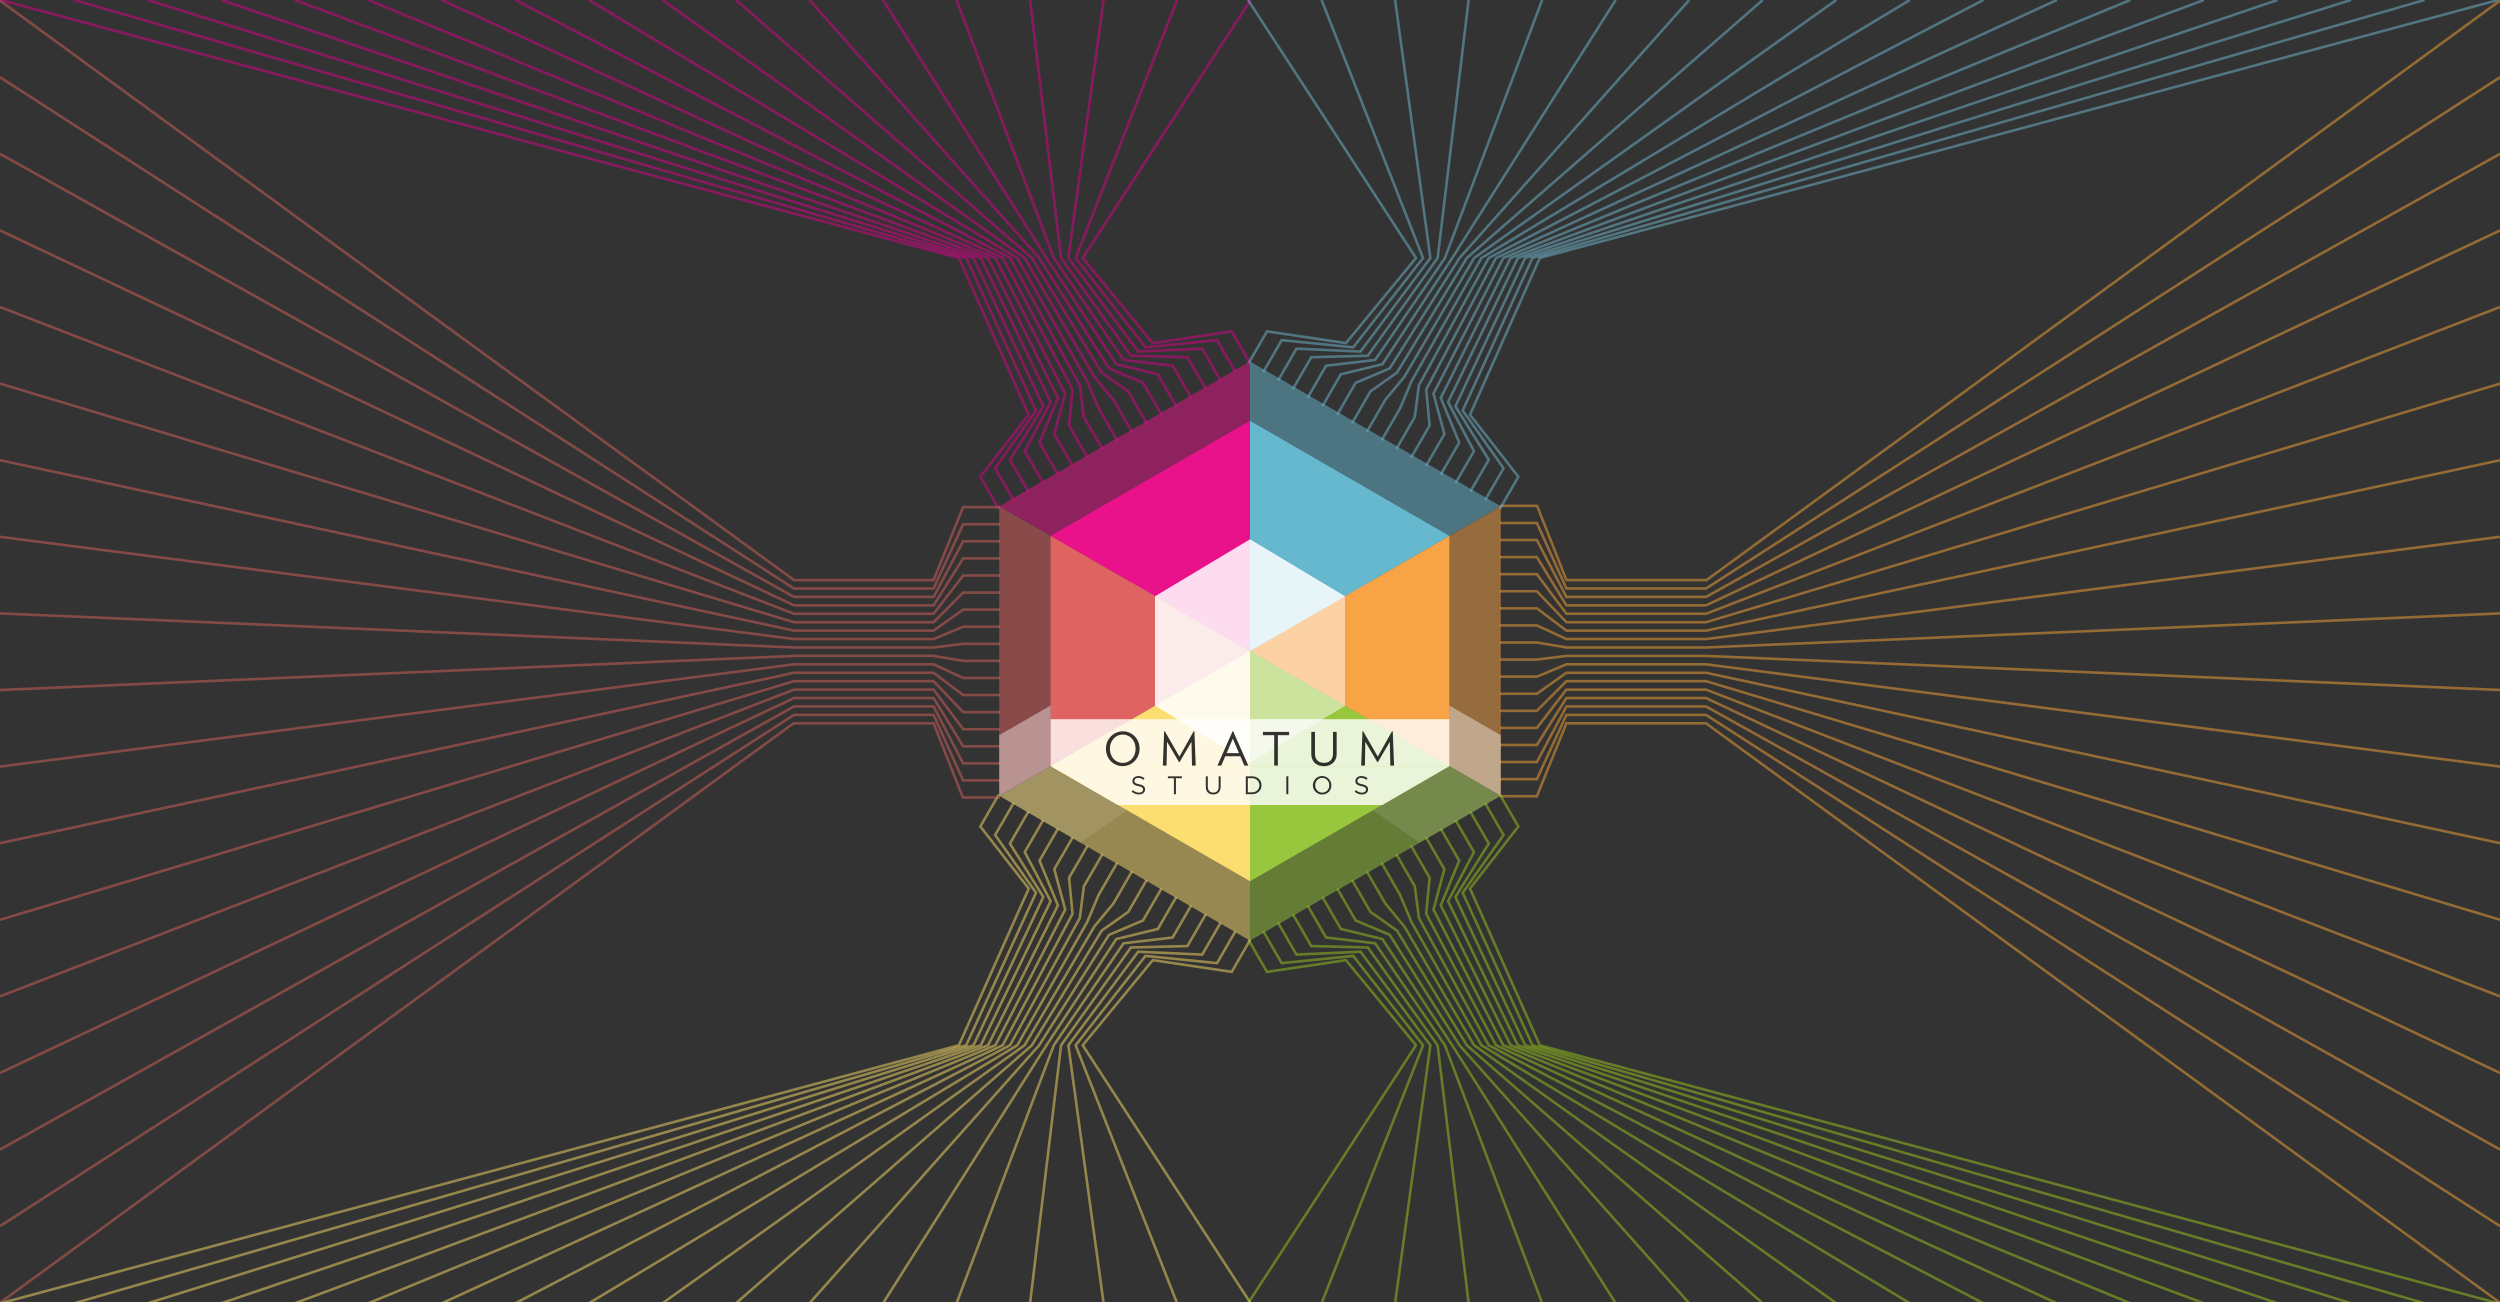 <svg id="hero_animation" xmlns="http://www.w3.org/2000/svg" xmlns:xlink="http://www.w3.org/1999/xlink" viewBox="0 0 1920 1000">
  <rect x="0" y="0" width="1920" height="1000" fill="#333333" stroke="none"/>
  <defs>
    <style>
      .cls-1, .cls-2, .cls-3, .cls-4, .cls-5, .cls-6, .cls-7 {
        fill: none;
      }

      .cls-2 {
        stroke: #f6a238;
      }

      .cls-2, .cls-3, .cls-4, .cls-5, .cls-6, .cls-7 {
        stroke-miterlimit: 10;
        stroke-width: 2px;
      }

      .cls-2, .cls-3, .cls-4, .cls-5, .cls-6, .cls-7, .cls-8 {
        opacity: 0.5;
      }

      .cls-3 {
        stroke: #f9dd66;
      }

      .cls-4 {
        stroke: #9cc61c;
      }

      .cls-5 {
        stroke: #e1008c;
      }

      .cls-6 {
        stroke: #70b8d0;
      }

      .cls-7 {
        stroke: #d7625d;
      }

      .cls-9 {
        clip-path: url(#clip-path);
      }

      .cls-10 {
        fill: #e9128b;
      }

      .cls-11 {
        fill: #df6360;
      }

      .cls-12 {
        fill: #66b8cf;
      }

      .cls-13 {
        fill: #fbdd70;
      }

      .cls-14 {
        fill: #f9a347;
      }

      .cls-15 {
        fill: #98c63c;
      }

      .cls-16 {
        clip-path: url(#clip-path-3);
      }

      .cls-17 {
        clip-path: url(#clip-path-4);
      }

      .cls-18, .cls-28, .cls-29, .cls-31 {
        fill: #fff;
      }

      .cls-19 {
        opacity: 0.7;
      }

      .cls-20 {
        clip-path: url(#clip-path-5);
      }

      .cls-21 {
        opacity: 0.75;
      }

      .cls-22 {
        clip-path: url(#clip-path-6);
      }

      .cls-23 {
        clip-path: url(#clip-path-7);
      }

      .cls-24 {
        clip-path: url(#clip-path-9);
      }

      .cls-25 {
        clip-path: url(#clip-path-10);
      }

      .cls-26 {
        clip-path: url(#clip-path-11);
      }

      .cls-27 {
        clip-path: url(#clip-path-12);
      }

      .cls-28, .cls-30 {
        opacity: 0.8;
      }

      .cls-29 {
        opacity: 0.4;
      }

      .cls-31 {
        opacity: 0.1;
      }
    </style>
    <clipPath id="clip-path">
      <rect class="cls-1" x="767.407" y="277.612" width="385.187" height="444.775"/>
    </clipPath>
    <clipPath id="clip-path-3">
      <rect class="cls-1" x="767.407" y="277.612" width="385.188" height="444.775"/>
    </clipPath>
    <clipPath id="clip-path-4">
      <rect class="cls-1" x="868.232" y="392.093" width="183.537" height="215.814"/>
    </clipPath>
    <clipPath id="clip-path-5">
      <rect class="cls-1" x="868.232" y="392.093" width="183.537" height="107.907"/>
    </clipPath>
    <clipPath id="clip-path-6">
      <rect class="cls-1" x="868.232" y="447.185" width="91.768" height="160.722"/>
    </clipPath>
    <clipPath id="clip-path-7">
      <rect class="cls-1" x="806.892" y="323.207" width="306.215" height="353.587"/>
    </clipPath>
    <clipPath id="clip-path-9">
      <rect class="cls-1" x="806.892" y="323.207" width="306.217" height="353.587"/>
    </clipPath>
    <clipPath id="clip-path-10">
      <rect class="cls-1" x="887.046" y="414.216" width="145.908" height="171.568"/>
    </clipPath>
    <clipPath id="clip-path-11">
      <rect class="cls-1" x="887.046" y="414.216" width="145.908" height="85.784"/>
    </clipPath>
    <clipPath id="clip-path-12">
      <rect class="cls-1" x="887.046" y="458.013" width="72.954" height="127.771"/>
    </clipPath>
  </defs>
  <title>hex-hero</title>
  <g id="orange_group">
    <polyline class="cls-2" points="1152 388.5 1180.5 388.5 1203 445.5 1310.604 445.5 1920 0.5"/>
    <polyline class="cls-2" points="1152 401.618 1180.32 401.618 1203 451.971 1310.228 451.971 1920 59.324"/>
    <polyline class="cls-2" points="1152 414.735 1180.32 414.735 1203 458.441 1310.228 458.441 1920 118.147"/>
    <polyline class="cls-2" points="1152 427.853 1180.32 427.853 1203 464.912 1310.228 464.912 1920 176.971"/>
    <polyline class="cls-2" points="1152 440.971 1180.32 440.971 1203 471.382 1310.228 471.382 1920 235.794"/>
    <polyline class="cls-2" points="1152 454.088 1180.32 454.088 1203 477.853 1310.228 477.853 1920 294.618"/>
    <polyline class="cls-2" points="1152 467.206 1180.32 467.206 1203 484.324 1310.228 484.324 1920 353.441"/>
    <polyline class="cls-2" points="1152 480.324 1180.32 480.324 1203 490.794 1310.228 490.794 1920 412.265"/>
    <polyline class="cls-2" points="1152 493.441 1180.32 493.441 1203 497.265 1310.228 497.265 1920 471.088"/>
    <polyline class="cls-2" points="1152 506.559 1180.32 506.559 1203 503.735 1310.228 503.735 1920 529.912"/>
    <polyline class="cls-2" points="1152 519.676 1180.32 519.676 1203 510.206 1310.228 510.206 1920 588.735"/>
    <polyline class="cls-2" points="1152 532.794 1180.32 532.794 1203 516.676 1310.228 516.676 1920 647.559"/>
    <polyline class="cls-2" points="1152 545.912 1180.32 545.912 1203 523.147 1310.228 523.147 1920 706.382"/>
    <polyline class="cls-2" points="1152 559.029 1180.32 559.029 1203 529.618 1310.228 529.618 1920 765.206"/>
    <polyline class="cls-2" points="1152 572.147 1180.32 572.147 1203 536.088 1310.228 536.088 1920 824.029"/>
    <polyline class="cls-2" points="1152 585.265 1180.32 585.265 1203 542.559 1310.228 542.559 1920 882.853"/>
    <polyline class="cls-2" points="1152 598.382 1180.32 598.382 1203 549.029 1310.228 549.029 1920 941.676"/>
    <polyline class="cls-2" points="1152 611.5 1180.32 611.5 1203 555.5 1310.228 555.5 1920 1000.5"/>
  </g>
  <g id="yellow_group">
    <polyline class="cls-3" points="960.185 721.716 945.935 746.398 885.321 737.383 831.519 802.763 960.5 1000.899"/>
    <polyline class="cls-3" points="948.825 715.157 934.665 739.683 879.718 734.148 826.104 802.763 904.029 1000.899"/>
    <polyline class="cls-3" points="937.464 708.598 923.305 733.124 874.114 730.913 820.5 802.763 847.559 1000.899"/>
    <polyline class="cls-3" points="926.104 702.039 911.944 726.565 868.51 727.677 814.896 802.763 791.088 1000.899"/>
    <polyline class="cls-3" points="914.744 695.481 900.584 720.006 862.907 724.442 809.293 802.763 734.618 1000.899"/>
    <polyline class="cls-3" points="903.384 688.922 889.224 713.447 857.303 721.207 803.689 802.763 678.147 1000.899"/>
    <polyline class="cls-3" points="892.023 682.363 877.864 706.889 851.699 717.971 798.085 802.763 621.676 1000.899"/>
    <polyline class="cls-3" points="880.663 675.804 866.503 700.33 846.095 714.736 792.482 802.763 565.206 1000.899"/>
    <polyline class="cls-3" points="869.303 669.245 855.143 693.771 840.492 711.501 786.878 802.763 508.735 1000.899"/>
    <polyline class="cls-3" points="857.943 662.686 843.783 687.212 834.888 708.266 781.274 802.763 452.265 1000.899"/>
    <polyline class="cls-3" points="846.583 656.128 832.423 680.653 829.284 705.03 775.67 802.763 395.794 1000.899"/>
    <polyline class="cls-3" points="835.222 649.569 821.063 674.094 823.681 701.795 770.067 802.763 339.324 1000.899"/>
    <polyline class="cls-3" points="823.862 643.01 809.702 667.536 818.077 698.56 764.463 802.763 282.853 1000.899"/>
    <polyline class="cls-3" points="812.502 636.451 798.342 660.977 812.473 695.324 758.859 802.763 226.382 1000.899"/>
    <polyline class="cls-3" points="801.142 629.892 786.982 654.418 806.87 692.089 753.256 802.763 169.912 1000.899"/>
    <polyline class="cls-3" points="789.782 623.334 775.622 647.859 801.266 688.854 747.652 802.763 113.441 1000.899"/>
    <polyline class="cls-3" points="778.421 616.775 764.261 641.3 795.662 685.618 742.048 802.763 56.971 1000.899"/>
    <polyline class="cls-3" points="767.061 610.216 752.901 634.741 790.059 682.383 736.445 802.763 0.5 1000.899"/>
  </g>
  <g id="green_group">
    <polyline class="cls-4" points="958.815 721.716 973.065 746.398 1033.679 737.383 1087.481 802.763 958.5 1000.899"/>
    <polyline class="cls-4" points="970.175 715.157 984.335 739.683 1039.282 734.148 1092.896 802.763 1014.971 1000.899"/>
    <polyline class="cls-4" points="981.536 708.598 995.695 733.124 1044.886 730.913 1098.5 802.763 1071.441 1000.899"/>
    <polyline class="cls-4" points="992.896 702.039 1007.056 726.565 1050.49 727.677 1104.104 802.763 1127.912 1000.899"/>
    <polyline class="cls-4" points="1004.256 695.481 1018.416 720.006 1056.093 724.442 1109.707 802.763 1184.382 1000.899"/>
    <polyline class="cls-4" points="1015.616 688.922 1029.776 713.447 1061.697 721.207 1115.311 802.763 1240.853 1000.899"/>
    <polyline class="cls-4" points="1026.977 682.363 1041.136 706.889 1067.301 717.971 1120.915 802.763 1297.324 1000.899"/>
    <polyline class="cls-4" points="1038.337 675.804 1052.497 700.33 1072.905 714.736 1126.518 802.763 1353.794 1000.899"/>
    <polyline class="cls-4" points="1049.697 669.245 1063.857 693.771 1078.508 711.501 1132.122 802.763 1410.265 1000.899"/>
    <polyline class="cls-4" points="1061.057 662.686 1075.217 687.212 1084.112 708.266 1137.726 802.763 1466.735 1000.899"/>
    <polyline class="cls-4" points="1072.417 656.128 1086.577 680.653 1089.716 705.03 1143.33 802.763 1523.206 1000.899"/>
    <polyline class="cls-4" points="1083.778 649.569 1097.937 674.094 1095.319 701.795 1148.933 802.763 1579.676 1000.899"/>
    <polyline class="cls-4" points="1095.138 643.01 1109.298 667.536 1100.923 698.56 1154.537 802.763 1636.147 1000.899"/>
    <polyline class="cls-4" points="1106.498 636.451 1120.658 660.977 1106.527 695.324 1160.141 802.763 1692.618 1000.899"/>
    <polyline class="cls-4" points="1117.858 629.892 1132.018 654.418 1112.13 692.089 1165.744 802.763 1749.088 1000.899"/>
    <polyline class="cls-4" points="1129.218 623.334 1143.378 647.859 1117.734 688.854 1171.348 802.763 1805.559 1000.899"/>
    <polyline class="cls-4" points="1140.579 616.775 1154.739 641.3 1123.338 685.618 1176.952 802.763 1862.029 1000.899"/>
    <polyline class="cls-4" points="1151.939 610.216 1166.099 634.741 1128.941 682.383 1182.555 802.763 1918.5 1000.899"/>
  </g>
  <g id="magenta_group">
    <polyline class="cls-5" points="960.185 279.183 945.935 254.501 885.321 263.515 831.519 198.135 960.5 0"/>
    <polyline class="cls-5" points="948.825 285.742 934.665 261.216 879.718 266.751 826.104 198.135 904.029 0"/>
    <polyline class="cls-5" points="937.464 292.3 923.305 267.775 874.114 269.986 820.5 198.135 847.559 0"/>
    <polyline class="cls-5" points="926.104 298.859 911.944 274.334 868.51 273.221 814.896 198.135 791.088 0"/>
    <polyline class="cls-5" points="914.744 305.418 900.584 280.892 862.907 276.457 809.293 198.135 734.618 0"/>
    <polyline class="cls-5" points="903.384 311.977 889.224 287.451 857.303 279.692 803.689 198.135 678.147 0"/>
    <polyline class="cls-5" points="892.023 318.536 877.864 294.01 851.699 282.927 798.085 198.135 621.676 0"/>
    <polyline class="cls-5" points="880.663 325.094 866.503 300.569 846.095 286.162 792.482 198.135 565.206 0"/>
    <polyline class="cls-5" points="869.303 331.653 855.143 307.128 840.492 289.398 786.878 198.135 508.735 0"/>
    <polyline class="cls-5" points="857.943 338.212 843.783 313.687 834.888 292.633 781.274 198.135 452.265 0"/>
    <polyline class="cls-5" points="846.583 344.771 832.423 320.245 829.284 295.868 775.67 198.135 395.794 0"/>
    <polyline class="cls-5" points="835.222 351.33 821.063 326.804 823.681 299.104 770.067 198.135 339.324 0"/>
    <polyline class="cls-5" points="823.862 357.889 809.702 333.363 818.077 302.339 764.463 198.135 282.853 0"/>
    <polyline class="cls-5" points="812.502 364.447 798.342 339.922 812.473 305.574 758.859 198.135 226.382 0"/>
    <polyline class="cls-5" points="801.142 371.006 786.982 346.481 806.87 308.81 753.256 198.135 169.912 0"/>
    <polyline class="cls-5" points="789.782 377.565 775.622 353.04 801.266 312.045 747.652 198.135 113.441 0"/>
    <polyline class="cls-5" points="778.421 384.124 764.261 359.598 795.662 315.28 742.048 198.135 56.971 0"/>
    <polyline class="cls-5" points="767.061 390.683 752.901 366.157 790.059 318.515 736.445 198.135 0.5 0"/>
  </g>
  <g id="blue_group">
    <polyline class="cls-6" points="958.815 279.183 973.065 254.501 1033.679 263.515 1087.481 198.135 958.5 0"/>
    <polyline class="cls-6" points="970.175 285.742 984.335 261.216 1039.282 266.751 1092.896 198.135 1014.971 0"/>
    <polyline class="cls-6" points="981.536 292.3 995.695 267.775 1044.886 269.986 1098.5 198.135 1071.441 0"/>
    <polyline class="cls-6" points="992.896 298.859 1007.056 274.334 1050.49 273.221 1104.104 198.135 1127.912 0"/>
    <polyline class="cls-6" points="1004.256 305.418 1018.416 280.892 1056.093 276.457 1109.707 198.135 1184.382 0"/>
    <polyline class="cls-6" points="1015.616 311.977 1029.776 287.451 1061.697 279.692 1115.311 198.135 1240.853 0"/>
    <polyline class="cls-6" points="1026.977 318.536 1041.136 294.01 1067.301 282.927 1120.915 198.135 1297.324 0"/>
    <polyline class="cls-6" points="1038.337 325.094 1052.497 300.569 1072.905 286.162 1126.518 198.135 1353.794 0"/>
    <polyline class="cls-6" points="1049.697 331.653 1063.857 307.128 1078.508 289.398 1132.122 198.135 1410.265 0"/>
    <polyline class="cls-6" points="1061.057 338.212 1075.217 313.687 1084.112 292.633 1137.726 198.135 1466.735 0"/>
    <polyline class="cls-6" points="1072.417 344.771 1086.577 320.245 1089.716 295.868 1143.33 198.135 1523.206 0"/>
    <polyline class="cls-6" points="1083.778 351.33 1097.937 326.804 1095.319 299.104 1148.933 198.135 1579.676 0"/>
    <polyline class="cls-6" points="1095.138 357.889 1109.298 333.363 1100.923 302.339 1154.537 198.135 1636.147 0"/>
    <polyline class="cls-6" points="1106.498 364.447 1120.658 339.922 1106.527 305.574 1160.141 198.135 1692.618 0"/>
    <polyline class="cls-6" points="1117.858 371.006 1132.018 346.481 1112.13 308.81 1165.744 198.135 1749.088 0"/>
    <polyline class="cls-6" points="1129.218 377.565 1143.378 353.04 1117.734 312.045 1171.348 198.135 1805.559 0"/>
    <polyline class="cls-6" points="1140.579 384.124 1154.739 359.598 1123.338 315.28 1176.952 198.135 1862.029 0"/>
    <polyline class="cls-6" points="1151.939 390.683 1166.099 366.157 1128.941 318.515 1182.555 198.135 1918.5 0"/>
  </g>
  <g id="red_group">
    <polyline class="cls-7" points="768 612.5 739.5 612.5 717 555.5 609.396 555.5 0 1000.5"/>
    <polyline class="cls-7" points="768 599.382 739.68 599.382 717 549.029 609.772 549.029 0 941.676"/>
    <polyline class="cls-7" points="768 586.265 739.68 586.265 717 542.559 609.772 542.559 0 882.853"/>
    <polyline class="cls-7" points="768 573.147 739.68 573.147 717 536.088 609.772 536.088 0 824.029"/>
    <polyline class="cls-7" points="768 560.029 739.68 560.029 717 529.618 609.772 529.618 0 765.206"/>
    <polyline class="cls-7" points="768 546.912 739.68 546.912 717 523.147 609.772 523.147 0 706.382"/>
    <polyline class="cls-7" points="768 533.794 739.68 533.794 717 516.676 609.772 516.676 0 647.559"/>
    <polyline class="cls-7" points="768 520.676 739.68 520.676 717 510.206 609.772 510.206 0 588.735"/>
    <polyline class="cls-7" points="768 507.559 739.68 507.559 717 503.735 609.772 503.735 0 529.912"/>
    <polyline class="cls-7" points="768 494.441 739.68 494.441 717 497.265 609.772 497.265 0 471.088"/>
    <polyline class="cls-7" points="768 481.323 739.68 481.323 717 490.794 609.772 490.794 0 412.264"/>
    <polyline class="cls-7" points="768 468.206 739.68 468.206 717 484.323 609.772 484.323 0 353.441"/>
    <polyline class="cls-7" points="768 455.088 739.68 455.088 717 477.853 609.772 477.853 0 294.617"/>
    <polyline class="cls-7" points="768 441.971 739.68 441.971 717 471.382 609.772 471.382 0 235.794"/>
    <polyline class="cls-7" points="768 428.853 739.68 428.853 717 464.912 609.772 464.912 0 176.97"/>
    <polyline class="cls-7" points="768 415.735 739.68 415.735 717 458.441 609.772 458.441 0 118.147"/>
    <polyline class="cls-7" points="768 402.618 739.68 402.618 717 451.971 609.772 451.971 0 59.323"/>
    <polyline class="cls-7" points="768 389.5 739.68 389.5 717 445.5 609.772 445.5 0 0.5"/>
  </g>
  <g id="hex_logo">
    <g id="Artwork_1" data-name="Artwork 1" class="cls-8">
      <g class="cls-9">
        <g class="cls-9">
          <polygon class="cls-10" points="959.999 277.613 767.409 388.807 959.999 500.001 959.999 277.613"/>
          <polygon class="cls-11" points="767.407 611.192 959.997 499.998 767.407 388.813 767.407 611.192"/>
          <polygon class="cls-12" points="959.999 277.613 959.999 500.001 1152.589 388.807 959.999 277.613"/>
          <polygon class="cls-13" points="767.407 611.192 959.997 722.386 959.997 499.998 767.407 611.192"/>
          <polygon class="cls-14" points="959.999 499.997 1152.589 611.19 1152.589 388.811 959.999 499.997"/>
          <polygon class="cls-15" points="959.999 722.388 1152.589 611.194 959.999 500 959.999 722.388"/>
          <g class="cls-16">
            <g class="cls-8">
              <g class="cls-17">
                <polygon class="cls-18" points="868.232 447.185 960.004 392.091 1051.768 447.185 1051.768 552.962 960.004 607.905 868.232 552.812 868.232 447.185"/>
              </g>
            </g>
            <g class="cls-19">
              <g class="cls-20">
                <polygon class="cls-18" points="960 500 868.227 447.186 960 392.093 1051.773 447.186 960 500"/>
              </g>
            </g>
            <g class="cls-21">
              <g class="cls-22">
                <polygon class="cls-18" points="960 607.907 868.227 552.813 868.227 447.186 960 500 960 607.907"/>
              </g>
            </g>
          </g>
        </g>
      </g>
    </g>
    <g id="Artwork_1-2" data-name="Artwork 1">
      <g class="cls-23">
        <g class="cls-23">
          <polygon class="cls-10" points="959.999 323.207 806.894 411.604 959.999 500.001 959.999 323.207"/>
          <polygon class="cls-11" points="806.892 588.395 959.997 499.999 806.892 411.609 806.892 588.395"/>
          <polygon class="cls-12" points="959.999 323.207 959.999 500.001 1113.104 411.604 959.999 323.207"/>
          <polygon class="cls-13" points="806.892 588.395 959.997 676.792 959.997 499.999 806.892 588.395"/>
          <polygon class="cls-14" points="959.999 499.997 1113.104 588.394 1113.104 411.607 959.999 499.997"/>
          <polygon class="cls-15" points="959.999 676.793 1113.104 588.397 959.999 500 959.999 676.793"/>
          <g class="cls-24">
            <g class="cls-8">
              <g class="cls-25">
                <polygon class="cls-18" points="887.046 458.013 960.003 414.215 1032.954 458.013 1032.954 542.103 960.003 585.782 887.046 541.984 887.046 458.013"/>
              </g>
            </g>
            <g class="cls-19">
              <g class="cls-26">
                <polygon class="cls-18" points="960 500 887.043 458.014 960 414.216 1032.957 458.014 960 500"/>
              </g>
            </g>
            <g class="cls-21">
              <g class="cls-27">
                <polygon class="cls-18" points="960 585.784 887.043 541.986 887.043 458.014 960 500 960 585.784"/>
              </g>
            </g>
          </g>
        </g>
      </g>
    </g>
    <polygon class="cls-28" points="1061.638 618.227 858.461 618.227 806.892 588.385 1113.108 588.385 1061.638 618.227"/>
    <rect class="cls-28" x="806.892" y="552.347" width="306.215" height="36.037"/>
    <polygon class="cls-29" points="806.892 588.385 767.407 611.082 767.407 564.568 806.892 541.871 806.892 588.385"/>
    <polygon class="cls-29" points="1113.108 588.385 1152.593 611.161 1152.593 564.647 1113.108 541.871 1113.108 588.385"/>
    <g class="cls-30">
      <path d="M874.954,602.339c3.053.665,4.462,1.781,4.462,3.894,0,2.367-1.957,3.894-4.677,3.894a8.011,8.011,0,0,1-5.6-2.192l.958-1.135a6.524,6.524,0,0,0,4.7,1.938c1.839,0,3.052-.959,3.052-2.348,0-1.291-.685-2.016-3.561-2.622-3.151-.685-4.6-1.7-4.6-3.973,0-2.191,1.9-3.757,4.5-3.757a7.15,7.15,0,0,1,4.814,1.683l-.9,1.194a6.018,6.018,0,0,0-3.953-1.488c-1.781,0-2.916.979-2.916,2.232C871.236,600.969,871.941,601.694,874.954,602.339Z"/>
      <path d="M903.119,609.931h-1.565V597.662h-4.6v-1.428h10.762v1.428h-4.6Z"/>
      <path d="M937.468,604.081c0,3.992-2.29,6.066-5.714,6.066-3.385,0-5.694-2.074-5.694-5.949v-7.964h1.546V604.1c0,2.955,1.565,4.618,4.187,4.618,2.525,0,4.129-1.526,4.129-4.52v-7.964h1.546Z"/>
      <path d="M961.545,609.931h-4.756v-13.7h4.756c4.305,0,7.279,2.955,7.279,6.829S965.85,609.931,961.545,609.931Zm0-12.269h-3.21V608.5h3.21a5.426,5.426,0,1,0,0-10.841Z"/>
      <path d="M989.437,596.234v13.7H987.89v-13.7Z"/>
      <path d="M1015.467,610.166a7.084,7.084,0,1,1,7-7.1A6.879,6.879,0,0,1,1015.467,610.166Zm0-12.739a5.387,5.387,0,0,0-5.362,5.636,5.451,5.451,0,0,0,5.4,5.675,5.386,5.386,0,0,0,5.361-5.636A5.452,5.452,0,0,0,1015.467,597.427Z"/>
      <path d="M1046.216,602.339c3.053.665,4.462,1.781,4.462,3.894,0,2.367-1.957,3.894-4.677,3.894a8.013,8.013,0,0,1-5.6-2.192l.959-1.135a6.52,6.52,0,0,0,4.7,1.938c1.839,0,3.053-.959,3.053-2.348,0-1.291-.685-2.016-3.562-2.622-3.15-.685-4.6-1.7-4.6-3.973,0-2.191,1.9-3.757,4.5-3.757a7.148,7.148,0,0,1,4.814,1.683l-.9,1.194a6.018,6.018,0,0,0-3.953-1.488c-1.781,0-2.915.979-2.915,2.232C1042.5,600.969,1043.2,601.694,1046.216,602.339Z"/>
    </g>
    <g id="Artwork_4" data-name="Artwork 4" class="cls-30">
      <g>
        <path d="M875.178,575.041a13.431,13.431,0,0,1-3.9,9.584,12.887,12.887,0,0,1-9.125,3.76,12.558,12.558,0,0,1-9.018-3.76,13.013,13.013,0,0,1-2.754-4.236,13.972,13.972,0,0,1-1.007-5.348,13.442,13.442,0,0,1,1.06-5.383,13.027,13.027,0,0,1,6.989-6.989,12.581,12.581,0,0,1,4.977-1.006,12.322,12.322,0,0,1,4.942,1.006,12.685,12.685,0,0,1,6.831,6.989,14.051,14.051,0,0,1,1.006,5.383m-3.071,0a12.343,12.343,0,0,0-.724-4.271,10.6,10.6,0,0,0-2.029-3.442,9.518,9.518,0,0,0-14.155,0,10.546,10.546,0,0,0-2.03,3.442,12.946,12.946,0,0,0,0,8.543,10.531,10.531,0,0,0,2.03,3.441,9.3,9.3,0,0,0,3.124,2.295,9.446,9.446,0,0,0,3.971.829,9.27,9.27,0,0,0,7.06-3.124,10.581,10.581,0,0,0,2.029-3.441,12.345,12.345,0,0,0,.724-4.272"/>
        <polygon points="915.451 587.961 915.063 569.676 905.884 585.314 905.496 585.314 896.247 569.64 895.931 587.961 893.071 587.961 894.059 561.663 894.589 561.592 905.814 581.078 916.757 561.592 917.322 561.663 918.31 587.961 915.451 587.961"/>
        <path d="M955.657,587.961l-3.071-7.166H941.008l-3.071,7.166h-2.93l11.614-26.334h.459l11.613,26.334Zm-8.86-20.65-4.765,11.119h9.531Z"/>
        <polygon points="981.412 564.628 981.412 587.961 978.588 587.961 978.588 564.628 969.939 564.628 969.939 562.086 990.025 562.086 990.025 564.628 981.412 564.628"/>
        <path d="M1026.56,578.677a11.04,11.04,0,0,1-.707,4.06,8.44,8.44,0,0,1-2.011,3.053,8.96,8.96,0,0,1-3.089,1.924,11.211,11.211,0,0,1-3.971.671,12.014,12.014,0,0,1-4.024-.636,8.014,8.014,0,0,1-3.054-1.888,8.587,8.587,0,0,1-1.942-3.054,11.509,11.509,0,0,1-.688-4.13V562.086h2.824v16.379a9.726,9.726,0,0,0,.511,3.336,6.229,6.229,0,0,0,1.413,2.295,5.459,5.459,0,0,0,2.171,1.323,9.381,9.381,0,0,0,5.577,0,5.769,5.769,0,0,0,2.207-1.323,5.987,5.987,0,0,0,1.446-2.295,9.675,9.675,0,0,0,.513-3.336V562.086h2.824Z"/>
        <polygon points="1067.768 587.961 1067.38 569.676 1058.202 585.314 1057.813 585.314 1048.564 569.64 1048.247 587.961 1045.388 587.961 1046.376 561.663 1046.906 561.592 1058.131 581.078 1069.074 561.592 1069.639 561.663 1070.627 587.961 1067.768 587.961"/>
      </g>
    </g>
    <polygon class="cls-31" points="829.687 647.172 767.407 611.082 806.892 588.385 865.623 622.372 829.687 647.172"/>
    <polygon class="cls-31" points="1090.313 647.172 1152.593 611.082 1113.108 588.385 1054.377 622.372 1090.313 647.172"/>
  </g>
</svg>
